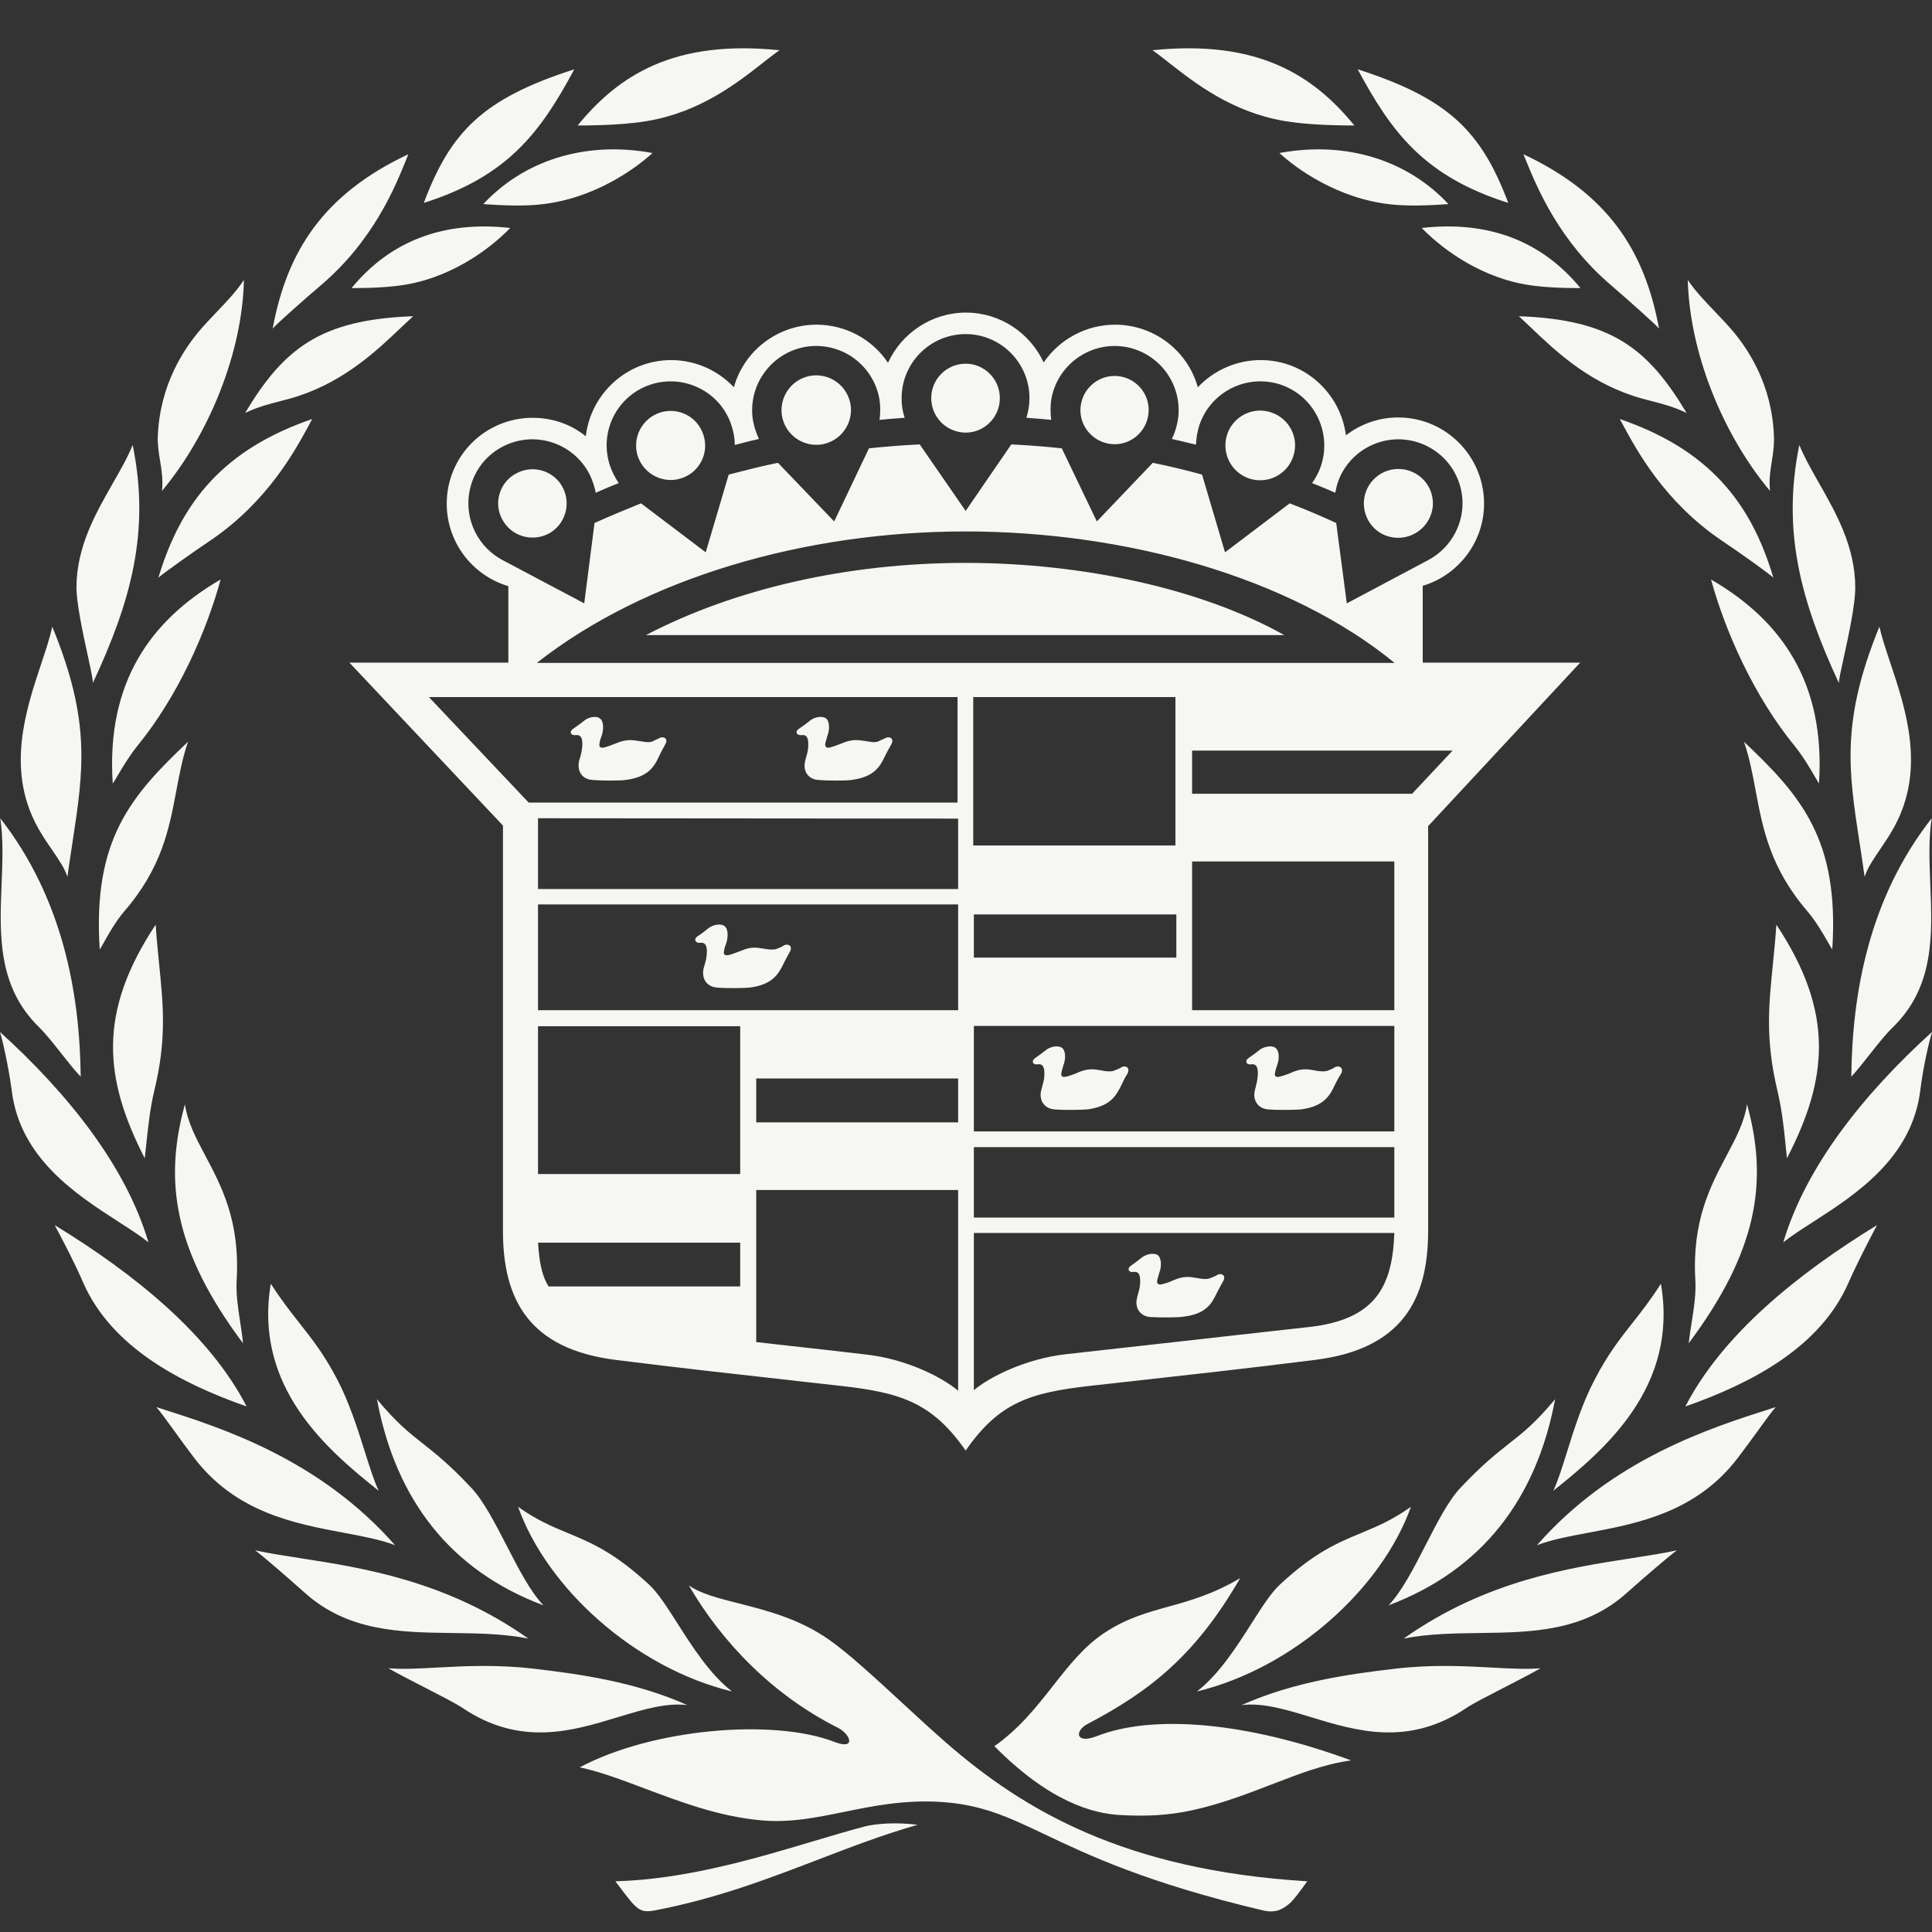 <svg width="40" height="40" viewBox="0 0 40 40" fill="none" xmlns="http://www.w3.org/2000/svg">
<rect x="0" y="0" width="40" height="40" fill="#333333" stroke="none"/>
<path fill-rule="evenodd" clip-rule="evenodd" d="M25.707 35.302C26.148 35.249 26.626 35.395 27.14 35.551C28.092 35.841 29.169 36.169 30.375 35.352C30.506 35.265 30.807 35.111 31.126 34.947L31.126 34.947L31.126 34.947L31.126 34.947L31.126 34.947L31.126 34.947C31.404 34.804 31.695 34.655 31.896 34.539C31.608 34.564 31.271 34.546 30.889 34.525H30.889H30.889H30.889H30.889H30.889H30.889H30.889C30.318 34.494 29.643 34.458 28.867 34.551C27.948 34.658 26.784 34.82 25.707 35.302ZM24.781 35.02C26.796 34.532 28.611 32.88 29.212 31.197C28.82 31.475 28.499 31.608 28.176 31.742C27.698 31.94 27.216 32.139 26.495 32.811C26.318 32.974 26.127 33.272 25.913 33.609C25.599 34.1 25.234 34.671 24.781 35.02ZM11.959 2.598C12.484 2.598 13.004 2.573 13.411 2.504C14.497 2.318 15.26 1.72 15.791 1.303L15.791 1.303L15.791 1.303C15.92 1.202 16.036 1.111 16.139 1.04C13.943 0.815 12.803 1.566 11.959 2.598ZM10.006 4.226C10.438 4.257 10.864 4.269 11.195 4.232C12.315 4.113 13.166 3.481 13.51 3.168C12.09 2.905 10.826 3.343 10.006 4.226ZM5.645 6.804C5.72 6.71 6.302 6.197 6.633 5.915C7.732 4.985 8.182 3.867 8.407 3.311L8.407 3.311C8.424 3.268 8.44 3.229 8.454 3.193C6.715 4.013 5.945 5.177 5.645 6.804ZM7.278 5.965C7.691 5.965 8.098 5.946 8.417 5.89C9.481 5.702 10.257 5.039 10.563 4.72C9.187 4.564 8.079 4.989 7.278 5.965ZM5.075 8.55C5.329 8.427 5.573 8.364 5.805 8.305L5.805 8.305C5.939 8.27 6.069 8.237 6.195 8.193C7.157 7.873 7.818 7.243 8.298 6.787C8.39 6.7 8.475 6.619 8.554 6.547C6.639 6.616 5.876 7.211 5.075 8.55ZM8.774 4.201C10.513 3.65 11.189 2.742 11.89 1.435C10 2.041 9.33 2.724 8.774 4.201ZM2.334 16.222C2.354 16.196 2.389 16.137 2.434 16.06C2.532 15.895 2.681 15.644 2.847 15.439C3.68 14.419 4.268 13.093 4.568 11.998C3.11 12.843 2.196 14.138 2.334 16.222ZM3.073 25.721C2.609 24.145 1.408 22.643 0 21.366C0.056 21.553 0.175 22.067 0.244 22.586C0.416 23.983 1.589 24.739 2.454 25.295L2.454 25.296C2.693 25.45 2.909 25.588 3.073 25.721ZM7.554 30.057L7.554 30.057C7.406 29.588 7.234 29.04 6.977 28.55C6.704 28.031 6.458 27.72 6.198 27.391C6.013 27.156 5.821 26.912 5.607 26.578C5.244 28.719 6.777 30.02 7.841 30.865C7.744 30.662 7.655 30.378 7.554 30.057ZM10.488 31.997L10.488 31.997C10.247 31.531 10.009 31.068 9.756 30.802C9.304 30.32 9.015 30.093 8.754 29.887C8.466 29.66 8.21 29.458 7.804 28.969C8.191 31.041 9.318 32.511 11.252 33.237C10.982 32.958 10.734 32.475 10.488 31.997ZM5.106 29.119C4.337 27.63 2.791 26.378 1.133 25.365C1.149 25.395 1.17 25.436 1.195 25.484L1.196 25.484L1.196 25.485L1.196 25.485C1.322 25.724 1.551 26.156 1.727 26.566C2.315 27.892 3.73 28.637 5.106 29.119ZM10.939 33.925C9.248 32.731 7.522 32.463 6.215 32.26L6.215 32.26C5.872 32.207 5.558 32.158 5.282 32.098C5.444 32.217 5.914 32.624 6.314 32.98C7.211 33.781 8.288 33.795 9.366 33.81C9.897 33.817 10.428 33.824 10.939 33.925ZM8.179 31.992C6.608 30.205 4.591 29.563 3.31 29.156C3.285 29.148 3.26 29.14 3.236 29.132C3.309 29.212 3.452 29.41 3.618 29.638L3.618 29.638C3.747 29.817 3.889 30.014 4.024 30.189C4.886 31.316 6.105 31.544 7.116 31.734C7.514 31.808 7.88 31.877 8.179 31.992ZM5.031 27.811C5.016 27.657 4.993 27.505 4.97 27.354C4.926 27.065 4.883 26.781 4.9 26.497C4.971 25.282 4.584 24.555 4.253 23.931C4.058 23.565 3.883 23.234 3.829 22.862C3.385 24.463 3.604 25.902 5.031 27.811ZM3.022 23.749L3.022 23.749C3.067 23.326 3.107 22.948 3.192 22.592C3.451 21.526 3.382 20.84 3.297 19.984C3.271 19.725 3.243 19.45 3.223 19.144C2.015 20.965 2.153 22.336 2.997 23.982C3.006 23.903 3.014 23.825 3.022 23.749ZM1.671 22.292C1.652 20.552 1.295 18.594 0.006 16.942C0.07 17.372 0.052 17.834 0.033 18.303C-0.009 19.343 -0.053 20.419 0.801 21.259C0.949 21.404 1.111 21.61 1.271 21.813C1.409 21.988 1.546 22.162 1.671 22.292ZM2.065 19.657C2.083 19.633 2.111 19.582 2.149 19.515C2.242 19.348 2.393 19.079 2.572 18.869C3.351 17.968 3.503 17.156 3.65 16.374C3.715 16.031 3.778 15.694 3.892 15.358C2.716 16.472 1.915 17.38 2.065 19.657ZM1.921 14.144C2.722 12.43 3.11 10.99 2.747 9.213C2.645 9.466 2.495 9.727 2.337 10.004C1.984 10.622 1.587 11.315 1.583 12.154C1.583 12.496 1.717 13.114 1.817 13.572C1.881 13.868 1.931 14.098 1.921 14.144ZM1.395 18.155C1.43 17.907 1.465 17.674 1.499 17.452C1.73 15.939 1.885 14.927 1.082 12.974C1.034 13.202 0.947 13.461 0.853 13.744C0.535 14.699 0.128 15.923 0.77 17.11C0.858 17.274 0.966 17.432 1.068 17.581C1.212 17.79 1.344 17.983 1.395 18.155ZM3.279 11.96C3.367 11.879 3.999 11.428 4.355 11.191C5.538 10.389 6.109 9.332 6.397 8.799C6.421 8.754 6.444 8.712 6.464 8.675C4.643 9.301 3.755 10.377 3.279 11.96ZM3.354 10.164C4.324 9 5.019 7.304 5.05 5.796C4.901 6.025 4.687 6.25 4.477 6.469C4.343 6.61 4.211 6.748 4.099 6.885C3.811 7.235 3.31 7.961 3.267 9.031C3.261 9.213 3.287 9.376 3.314 9.539C3.346 9.735 3.378 9.932 3.354 10.164ZM28.041 2.598C27.197 1.566 26.058 0.815 23.861 1.04C23.964 1.111 24.08 1.202 24.209 1.304C24.739 1.72 25.503 2.318 26.59 2.505C26.99 2.573 27.516 2.598 28.041 2.598ZM29.988 4.226C29.168 3.343 27.91 2.905 26.489 3.168C26.828 3.481 27.685 4.113 28.799 4.232C29.136 4.269 29.562 4.257 29.988 4.226ZM34.349 6.804C34.049 5.177 33.285 4.013 31.54 3.193C31.558 3.235 31.577 3.283 31.599 3.336C31.831 3.9 32.285 4.999 33.367 5.915C33.692 6.197 34.274 6.71 34.349 6.804ZM32.722 5.965C31.921 4.989 30.814 4.563 29.436 4.72C29.743 5.039 30.519 5.702 31.583 5.89C31.902 5.946 32.309 5.965 32.722 5.965ZM34.919 8.55C34.117 7.211 33.361 6.616 31.446 6.547C31.526 6.619 31.612 6.702 31.705 6.79C32.183 7.246 32.84 7.873 33.805 8.193C33.93 8.236 34.059 8.269 34.191 8.303C34.424 8.363 34.667 8.426 34.919 8.55ZM31.227 4.201C30.67 2.724 30 2.042 28.11 1.435C28.811 2.742 29.487 3.65 31.227 4.201ZM37.66 16.222C37.797 14.138 36.884 12.843 35.425 11.998C35.726 13.093 36.32 14.42 37.153 15.44C37.332 15.66 37.491 15.934 37.585 16.097L37.585 16.097C37.619 16.156 37.645 16.2 37.66 16.222ZM36.921 25.721C37.085 25.59 37.299 25.452 37.536 25.3C38.403 24.742 39.579 23.987 39.756 22.586C39.819 22.067 39.944 21.553 40 21.366C38.592 22.642 37.39 24.144 36.921 25.721ZM32.159 30.865C33.217 30.02 34.756 28.719 34.387 26.578C34.174 26.915 33.981 27.159 33.794 27.396L33.794 27.396L33.794 27.396C33.537 27.723 33.291 28.034 33.023 28.55C32.761 29.044 32.588 29.596 32.441 30.067C32.342 30.384 32.255 30.664 32.159 30.865ZM28.748 33.237C30.676 32.511 31.809 31.041 32.197 28.969C31.788 29.46 31.532 29.661 31.242 29.889C30.981 30.095 30.691 30.322 30.238 30.803C29.989 31.066 29.754 31.524 29.517 31.987C29.27 32.469 29.019 32.956 28.748 33.237ZM34.894 29.119C36.271 28.637 37.685 27.892 38.267 26.566C38.453 26.145 38.685 25.702 38.807 25.467L38.807 25.467L38.808 25.467C38.829 25.426 38.847 25.392 38.861 25.365C37.209 26.378 35.663 27.63 34.894 29.119ZM30.634 33.81H30.634C31.711 33.795 32.787 33.781 33.68 32.98C34.08 32.624 34.556 32.217 34.718 32.098C34.441 32.158 34.128 32.206 33.786 32.26C32.477 32.462 30.753 32.73 29.061 33.925C29.572 33.824 30.103 33.817 30.634 33.81ZM31.821 31.992C32.12 31.877 32.485 31.808 32.883 31.734C33.895 31.544 35.114 31.316 35.976 30.189C36.111 30.013 36.254 29.815 36.384 29.637L36.384 29.636L36.384 29.636L36.384 29.636L36.385 29.636L36.385 29.636L36.385 29.636L36.385 29.635L36.385 29.635C36.55 29.408 36.691 29.212 36.765 29.132C36.738 29.14 36.711 29.149 36.684 29.158C35.402 29.566 33.383 30.209 31.821 31.992ZM34.963 27.811C36.389 25.902 36.614 24.463 36.17 22.862C36.115 23.232 35.94 23.561 35.747 23.925C35.415 24.551 35.029 25.279 35.1 26.497C35.117 26.789 35.071 27.081 35.024 27.379C35.001 27.522 34.979 27.666 34.963 27.811ZM36.996 23.982C37.847 22.336 37.985 20.965 36.778 19.144C36.757 19.452 36.729 19.729 36.703 19.99L36.703 19.99C36.617 20.843 36.549 21.529 36.802 22.592C36.902 23.012 36.946 23.462 36.996 23.982ZM38.698 21.846L38.698 21.846C38.866 21.632 39.04 21.412 39.199 21.259C40.05 20.422 40.007 19.351 39.965 18.314C39.946 17.841 39.927 17.375 39.993 16.942C38.698 18.594 38.348 20.552 38.329 22.292C38.443 22.17 38.569 22.01 38.698 21.846ZM37.935 19.657C38.085 17.38 37.285 16.472 36.108 15.358C36.223 15.695 36.286 16.033 36.35 16.376C36.497 17.157 36.649 17.969 37.422 18.869C37.602 19.08 37.756 19.35 37.852 19.517L37.852 19.517L37.852 19.518L37.852 19.518C37.889 19.583 37.918 19.633 37.935 19.657ZM38.073 14.144C38.066 14.1 38.111 13.894 38.171 13.622C38.272 13.16 38.415 12.509 38.411 12.154C38.407 11.313 38.012 10.619 37.659 9.999L37.659 9.999C37.503 9.725 37.355 9.465 37.253 9.213C36.89 10.99 37.278 12.43 38.073 14.144ZM38.605 18.155C38.656 17.982 38.788 17.787 38.931 17.576L38.931 17.576C39.031 17.428 39.137 17.272 39.224 17.11C39.869 15.917 39.458 14.687 39.139 13.73L39.139 13.73C39.046 13.452 38.961 13.198 38.911 12.974C38.115 14.926 38.269 15.938 38.5 17.45L38.501 17.45C38.535 17.673 38.57 17.906 38.605 18.155ZM36.715 11.96C36.246 10.377 35.357 9.301 33.536 8.675C33.556 8.712 33.579 8.754 33.603 8.799L33.603 8.799C33.891 9.332 34.462 10.389 35.645 11.191C36.001 11.428 36.633 11.879 36.715 11.96ZM36.646 10.164C36.622 9.935 36.653 9.741 36.684 9.547C36.71 9.382 36.736 9.217 36.727 9.031C36.69 7.961 36.189 7.235 35.901 6.885C35.787 6.746 35.652 6.604 35.514 6.461C35.307 6.244 35.094 6.022 34.944 5.796C34.981 7.304 35.67 9 36.646 10.164ZM26.164 39.557C26.402 39.607 26.533 39.539 26.665 39.438C26.758 39.376 26.94 39.126 27.065 38.95C23.273 38.719 21.183 37.467 19.599 36.09C19.306 35.834 18.991 35.544 18.679 35.256L18.679 35.256C18.113 34.734 17.558 34.222 17.159 33.944C16.54 33.512 15.865 33.341 15.293 33.196L15.293 33.196C14.871 33.089 14.506 32.996 14.261 32.824C14.95 34.007 16.001 35.095 17.347 35.771C17.609 35.902 17.734 36.24 17.278 36.065C16.02 35.577 13.523 35.783 12.002 36.591C12.417 36.678 12.868 36.848 13.349 37.029C14.08 37.304 14.882 37.607 15.738 37.686C16.338 37.745 16.891 37.633 17.474 37.514C18.065 37.393 18.688 37.267 19.424 37.304C20.31 37.351 20.857 37.611 21.638 37.982C22.539 38.41 23.753 38.987 26.164 39.557ZM14.23 35.302C13.154 34.82 11.99 34.658 11.07 34.551C10.294 34.458 9.619 34.494 9.048 34.525H9.048H9.048H9.048H9.048H9.048H9.048H9.048C8.666 34.546 8.33 34.564 8.041 34.539C8.242 34.655 8.532 34.804 8.81 34.946C9.129 35.11 9.431 35.265 9.562 35.352C10.768 36.169 11.845 35.841 12.797 35.551C13.311 35.395 13.789 35.249 14.23 35.302ZM15.156 35.02C14.703 34.671 14.338 34.1 14.025 33.609C13.81 33.272 13.62 32.974 13.442 32.811C12.718 32.14 12.237 31.94 11.761 31.742C11.438 31.608 11.118 31.475 10.726 31.197C11.327 32.88 13.141 34.532 15.156 35.02ZM19.987 11.654C22.409 11.654 24.869 12.185 26.59 13.149H13.373C15.219 12.185 17.559 11.654 19.987 11.654ZM26.102 7.455C27.009 7.455 27.753 8.137 27.866 9.013C28.166 8.781 28.542 8.643 28.949 8.643C29.931 8.643 30.726 9.444 30.726 10.427C30.726 11.228 30.188 11.91 29.456 12.129V13.719H32.716L29.568 17.104V25.484C29.568 26.898 29.036 27.931 27.221 28.156C25.934 28.319 24.493 28.479 23.457 28.594L23.457 28.594C23.103 28.633 22.797 28.667 22.559 28.694C21.345 28.832 20.688 29.026 19.993 30.033C19.293 29.026 18.629 28.832 17.415 28.694C17.164 28.665 16.832 28.628 16.448 28.586L16.447 28.585C15.417 28.471 14.011 28.315 12.753 28.156C10.945 27.931 10.413 26.898 10.413 25.484V17.092L7.234 13.719H10.525V12.136C9.787 11.917 9.249 11.235 9.249 10.427C9.249 10.194 9.295 9.963 9.384 9.747C9.473 9.531 9.604 9.335 9.769 9.17C9.934 9.005 10.13 8.874 10.346 8.785C10.562 8.696 10.793 8.65 11.026 8.65C11.446 8.65 11.827 8.788 12.128 9.032C12.234 8.143 12.985 7.455 13.899 7.455C14.142 7.456 14.382 7.506 14.604 7.603C14.827 7.7 15.028 7.841 15.194 8.018C15.4 7.273 16.089 6.722 16.909 6.722C17.201 6.723 17.488 6.795 17.746 6.932C18.003 7.07 18.223 7.268 18.385 7.511C18.667 6.898 19.287 6.472 20 6.472C20.713 6.472 21.327 6.898 21.608 7.505C21.772 7.264 21.992 7.067 22.25 6.931C22.507 6.794 22.794 6.723 23.085 6.722C23.473 6.722 23.851 6.848 24.161 7.082C24.47 7.315 24.695 7.644 24.8 8.018C24.967 7.84 25.169 7.699 25.393 7.602C25.617 7.505 25.858 7.455 26.102 7.455ZM23.223 37.58C22.616 37.555 21.715 37.292 20.588 36.153C21.109 35.785 21.467 35.329 21.808 34.895C22.139 34.474 22.454 34.074 22.885 33.794C23.331 33.503 23.744 33.388 24.184 33.266C24.633 33.141 25.11 33.009 25.676 32.674C24.762 34.257 23.824 35.008 22.509 35.697C22.253 35.834 22.259 36.116 22.704 35.947C23.874 35.484 25.82 35.653 27.973 36.447C27.43 36.52 26.897 36.725 26.33 36.944C25.819 37.141 25.28 37.349 24.681 37.48C24.168 37.592 23.704 37.605 23.223 37.58ZM17.897 37.817C18.135 37.755 18.542 37.724 18.999 37.78C18.289 37.983 17.617 38.24 16.934 38.503C15.888 38.904 14.815 39.315 13.536 39.557C13.429 39.576 13.304 39.582 13.216 39.513C13.123 39.451 13.035 39.344 12.741 38.95C14.19 38.912 15.647 38.477 16.845 38.119C17.225 38.006 17.578 37.9 17.897 37.817ZM19.988 11.003C16.671 11.003 13.361 11.96 11.114 13.725H28.874C26.696 11.941 23.292 11.003 19.988 11.003ZM12.309 10.828L12.096 12.492L10.407 11.597C10.165 11.47 9.969 11.271 9.844 11.028C9.512 10.377 9.762 9.576 10.413 9.244C11.064 8.907 11.865 9.163 12.203 9.814C12.265 9.939 12.309 10.07 12.334 10.202C12.491 10.131 12.65 10.065 12.81 10.002C12.733 9.889 12.672 9.767 12.628 9.639C12.573 9.473 12.551 9.298 12.563 9.124C12.576 8.95 12.623 8.78 12.701 8.624C12.78 8.468 12.888 8.329 13.021 8.215C13.153 8.102 13.307 8.015 13.473 7.961C14.168 7.736 14.919 8.112 15.144 8.806C15.188 8.944 15.213 9.075 15.213 9.213C15.245 9.204 15.278 9.196 15.31 9.188L15.31 9.188L15.31 9.188L15.31 9.188L15.31 9.188L15.31 9.188L15.31 9.188C15.444 9.152 15.577 9.118 15.713 9.088C15.655 8.964 15.613 8.834 15.588 8.7C15.534 8.352 15.619 7.997 15.826 7.713C16.032 7.428 16.342 7.236 16.689 7.179C17.037 7.124 17.392 7.209 17.677 7.415C17.962 7.622 18.154 7.933 18.21 8.28C18.229 8.418 18.229 8.556 18.21 8.693C18.383 8.676 18.556 8.661 18.73 8.65C18.686 8.519 18.665 8.381 18.667 8.243C18.667 7.511 19.261 6.917 19.993 6.917C20.719 6.917 21.314 7.511 21.314 8.243C21.314 8.387 21.288 8.525 21.251 8.65L21.284 8.652C21.443 8.664 21.606 8.676 21.764 8.693C21.746 8.556 21.746 8.418 21.764 8.28C21.821 7.933 22.013 7.623 22.298 7.417C22.582 7.21 22.937 7.125 23.285 7.179C23.632 7.235 23.943 7.427 24.15 7.712C24.356 7.997 24.441 8.352 24.386 8.7C24.361 8.837 24.323 8.969 24.261 9.088C24.359 9.109 24.457 9.133 24.554 9.157L24.554 9.157C24.624 9.174 24.693 9.191 24.761 9.206C24.768 9.075 24.787 8.944 24.83 8.806C24.942 8.472 25.18 8.196 25.495 8.038C25.809 7.88 26.173 7.852 26.508 7.961C27.202 8.193 27.578 8.938 27.352 9.639C27.309 9.768 27.245 9.891 27.165 10.002C27.289 10.05 27.41 10.101 27.533 10.153L27.533 10.153L27.533 10.153L27.533 10.153L27.535 10.155C27.572 10.17 27.609 10.186 27.647 10.202C27.667 10.066 27.709 9.935 27.771 9.814C28.11 9.163 28.91 8.907 29.561 9.244C29.716 9.324 29.854 9.433 29.966 9.565C30.079 9.698 30.164 9.852 30.217 10.018C30.27 10.183 30.29 10.358 30.275 10.531C30.26 10.705 30.211 10.873 30.131 11.028C30.006 11.271 29.809 11.47 29.568 11.597L27.884 12.492L27.665 10.828C27.348 10.682 27.027 10.546 26.702 10.421L25.363 11.435L24.887 9.826C24.55 9.732 24.209 9.651 23.867 9.582L22.709 10.796L21.983 9.282C21.636 9.245 21.287 9.218 20.938 9.201L19.993 10.578L19.042 9.201C18.691 9.218 18.34 9.245 17.991 9.282L17.271 10.796L16.107 9.582C15.763 9.651 15.425 9.739 15.087 9.826L14.611 11.435L13.272 10.421C12.948 10.552 12.628 10.684 12.309 10.828ZM11.139 24.307H15.325V21.247H11.139V24.307ZM17.922 28.043C18.742 28.131 19.499 28.506 19.837 28.794V24.638H15.657V27.786C15.819 27.804 15.992 27.824 16.17 27.844L16.172 27.844C16.792 27.913 17.471 27.989 17.922 28.043ZM28.868 25.208V23.75H20.163V25.208H28.868ZM28.868 23.425V21.241H20.163V23.425H28.868ZM19.837 18.725V20.915H11.139V18.725H19.837ZM19.837 16.948L11.139 16.941V18.406H19.837V16.948ZM20.163 25.527V28.782C20.501 28.5 21.239 28.131 22.078 28.036C22.727 27.962 23.841 27.838 24.893 27.722L24.896 27.721L24.897 27.721L24.905 27.72L24.909 27.72L24.92 27.718C25.804 27.62 26.64 27.527 27.116 27.473C28.467 27.317 28.83 26.648 28.868 25.527H20.163ZM28.868 20.915H24.681V17.836H28.868V20.915ZM19.837 23.237H15.657V22.329H19.837V23.237ZM24.355 19.826H20.163V18.932H24.355V19.826ZM29.236 16.434H24.681V15.54H30.075L29.236 16.434ZM11.139 25.728H15.325V26.635H11.358C11.201 26.385 11.164 26.072 11.139 25.728ZM20.15 17.505H24.336V14.432H20.15V17.505ZM19.825 16.616V14.432H8.88L10.945 16.616H19.825ZM11.921 15.22C11.821 15.233 11.777 15.152 11.859 15.095L11.866 15.09L11.876 15.083L11.884 15.077L11.895 15.07L11.905 15.062C11.975 15.012 12.04 14.966 12.096 14.92C12.177 14.851 12.334 14.814 12.415 14.87C12.503 14.926 12.503 15.102 12.453 15.245C12.434 15.289 12.421 15.333 12.415 15.377C12.39 15.471 12.434 15.502 12.547 15.465C12.59 15.454 12.664 15.425 12.736 15.397L12.737 15.397L12.738 15.397C12.749 15.392 12.761 15.388 12.772 15.383C12.97 15.301 13.091 15.32 13.236 15.343L13.236 15.343L13.236 15.343C13.256 15.346 13.277 15.349 13.298 15.352C13.385 15.371 13.467 15.371 13.517 15.346C13.532 15.336 13.553 15.327 13.576 15.318L13.576 15.318L13.576 15.318L13.576 15.318C13.6 15.307 13.626 15.296 13.648 15.283C13.73 15.233 13.855 15.289 13.767 15.421C13.759 15.437 13.745 15.463 13.73 15.492C13.698 15.55 13.659 15.623 13.642 15.665C13.536 15.896 13.398 16.09 12.96 16.147C12.841 16.166 12.459 16.166 12.259 16.147C12.065 16.134 11.94 15.978 11.99 15.752C11.992 15.746 11.993 15.74 11.995 15.734C11.998 15.725 12.001 15.716 12.003 15.708L12.003 15.707L12.003 15.707C12.024 15.64 12.042 15.579 12.053 15.471C12.065 15.352 12.059 15.202 11.921 15.22ZM16.602 15.22C16.496 15.233 16.452 15.152 16.533 15.095C16.538 15.092 16.543 15.088 16.548 15.085C16.56 15.076 16.572 15.068 16.584 15.059L16.584 15.059C16.652 15.011 16.716 14.966 16.77 14.92C16.852 14.851 17.008 14.814 17.096 14.87C17.177 14.926 17.184 15.102 17.127 15.245L17.09 15.377C17.071 15.471 17.109 15.502 17.221 15.465C17.264 15.454 17.339 15.425 17.411 15.397L17.411 15.397L17.411 15.397L17.414 15.396L17.429 15.39C17.435 15.388 17.441 15.386 17.447 15.383C17.644 15.301 17.764 15.32 17.912 15.342L17.913 15.342L17.913 15.342C17.934 15.346 17.956 15.349 17.979 15.352C18.066 15.371 18.141 15.371 18.192 15.346C18.209 15.335 18.233 15.325 18.26 15.314L18.26 15.314C18.282 15.305 18.306 15.294 18.329 15.283C18.411 15.233 18.529 15.289 18.448 15.421C18.417 15.471 18.348 15.602 18.317 15.665C18.21 15.896 18.073 16.09 17.635 16.147C17.516 16.166 17.134 16.166 16.934 16.147C16.746 16.134 16.614 15.978 16.671 15.752C16.677 15.723 16.685 15.697 16.693 15.669C16.709 15.615 16.725 15.558 16.733 15.471C16.739 15.352 16.739 15.202 16.602 15.22ZM19.994 8.957C20.382 8.957 20.701 8.637 20.701 8.243C20.701 7.849 20.382 7.53 19.994 7.53C19.9 7.53 19.807 7.548 19.721 7.584C19.634 7.62 19.555 7.672 19.489 7.739C19.423 7.805 19.37 7.883 19.334 7.97C19.299 8.057 19.28 8.149 19.28 8.243C19.28 8.337 19.299 8.43 19.334 8.516C19.37 8.603 19.423 8.681 19.489 8.748C19.555 8.814 19.634 8.867 19.721 8.902C19.807 8.938 19.9 8.957 19.994 8.957ZM17.015 9.201C17.203 9.169 17.371 9.065 17.483 8.91C17.594 8.755 17.64 8.563 17.61 8.375C17.578 8.187 17.474 8.018 17.319 7.907C17.165 7.796 16.972 7.75 16.784 7.78C16.596 7.812 16.427 7.916 16.316 8.071C16.205 8.226 16.159 8.418 16.189 8.606C16.252 8.994 16.621 9.263 17.015 9.201ZM14.111 9.901C14.2 9.872 14.283 9.825 14.354 9.764C14.424 9.703 14.482 9.628 14.524 9.545C14.566 9.461 14.591 9.37 14.598 9.276C14.604 9.183 14.592 9.089 14.562 9C14.533 8.911 14.487 8.828 14.426 8.756C14.365 8.685 14.291 8.626 14.207 8.584C14.123 8.541 14.032 8.516 13.938 8.509C13.844 8.502 13.75 8.514 13.661 8.543C13.482 8.603 13.333 8.731 13.247 8.9C13.162 9.069 13.146 9.264 13.204 9.444C13.329 9.82 13.736 10.027 14.111 9.901ZM11.352 11.053C11.518 10.966 11.643 10.816 11.699 10.636C11.756 10.457 11.739 10.262 11.652 10.095C11.477 9.751 11.045 9.614 10.701 9.795C10.618 9.837 10.543 9.894 10.483 9.965C10.422 10.036 10.376 10.118 10.348 10.206C10.319 10.295 10.308 10.388 10.316 10.481C10.324 10.574 10.351 10.664 10.394 10.746C10.576 11.097 11.001 11.228 11.352 11.053ZM22.966 9.188C23.348 9.251 23.711 8.988 23.773 8.6C23.803 8.416 23.758 8.227 23.649 8.076C23.54 7.925 23.375 7.823 23.192 7.793C23.099 7.778 23.005 7.781 22.915 7.802C22.824 7.824 22.738 7.863 22.663 7.918C22.587 7.973 22.523 8.042 22.474 8.121C22.425 8.2 22.393 8.289 22.378 8.381C22.316 8.762 22.578 9.125 22.966 9.188ZM25.863 9.907C25.954 9.937 26.049 9.949 26.144 9.942C26.239 9.935 26.332 9.909 26.416 9.866C26.501 9.823 26.577 9.764 26.639 9.691C26.701 9.619 26.748 9.535 26.777 9.444C26.902 9.069 26.696 8.662 26.314 8.537C25.939 8.412 25.532 8.618 25.407 8.994C25.347 9.176 25.361 9.374 25.447 9.545C25.532 9.716 25.682 9.846 25.863 9.907ZM28.624 11.059C28.793 11.143 28.989 11.158 29.169 11.1C29.349 11.041 29.499 10.914 29.587 10.746C29.768 10.396 29.631 9.97 29.28 9.789C29.197 9.746 29.106 9.719 29.012 9.712C28.919 9.704 28.824 9.714 28.735 9.743C28.645 9.771 28.562 9.817 28.491 9.878C28.419 9.938 28.36 10.012 28.317 10.096C28.274 10.179 28.247 10.27 28.239 10.364C28.232 10.457 28.242 10.551 28.271 10.641C28.299 10.73 28.345 10.813 28.405 10.885C28.466 10.957 28.54 11.016 28.624 11.059ZM21.489 22.035C21.383 22.054 21.346 21.967 21.427 21.91C21.514 21.848 21.589 21.791 21.664 21.735C21.739 21.673 21.896 21.635 21.983 21.691C22.065 21.748 22.071 21.917 22.015 22.061C22.01 22.077 22.005 22.095 22 22.113L22 22.113L22 22.113C21.993 22.142 21.985 22.171 21.977 22.198C21.958 22.292 21.996 22.317 22.115 22.28C22.159 22.267 22.259 22.236 22.334 22.198C22.537 22.114 22.659 22.136 22.814 22.164L22.814 22.164C22.831 22.167 22.848 22.17 22.866 22.174C22.953 22.186 23.029 22.186 23.078 22.161C23.084 22.159 23.09 22.156 23.096 22.154C23.128 22.142 23.175 22.124 23.217 22.098C23.298 22.048 23.417 22.104 23.335 22.242C23.304 22.285 23.235 22.423 23.21 22.48C23.097 22.711 22.966 22.905 22.522 22.968C22.403 22.98 22.027 22.987 21.821 22.968C21.633 22.95 21.502 22.793 21.558 22.567C21.565 22.537 21.573 22.509 21.581 22.481C21.596 22.428 21.612 22.374 21.621 22.292C21.627 22.167 21.627 22.016 21.489 22.035ZM25.907 22.035C25.807 22.054 25.763 21.967 25.845 21.91C25.858 21.901 25.87 21.892 25.883 21.883C25.956 21.831 26.024 21.783 26.081 21.735C26.163 21.673 26.32 21.635 26.401 21.691C26.488 21.748 26.495 21.917 26.439 22.061C26.435 22.073 26.431 22.086 26.427 22.099C26.416 22.132 26.405 22.167 26.401 22.198C26.376 22.292 26.42 22.317 26.532 22.28C26.583 22.267 26.677 22.236 26.758 22.198C26.962 22.113 27.085 22.136 27.236 22.165C27.252 22.168 27.267 22.171 27.283 22.174C27.378 22.186 27.453 22.186 27.503 22.161C27.507 22.159 27.513 22.157 27.518 22.155L27.518 22.155L27.518 22.155C27.551 22.142 27.597 22.125 27.634 22.098C27.715 22.048 27.84 22.104 27.759 22.242C27.728 22.285 27.653 22.423 27.628 22.48C27.522 22.711 27.384 22.905 26.946 22.968C26.827 22.98 26.445 22.987 26.245 22.968C26.058 22.95 25.926 22.793 25.982 22.567C25.988 22.541 25.994 22.516 26.001 22.492C26.015 22.436 26.03 22.379 26.039 22.292C26.051 22.167 26.045 22.016 25.907 22.035ZM14.437 19.388C14.355 19.445 14.399 19.532 14.499 19.52C14.637 19.501 14.643 19.651 14.631 19.77C14.621 19.871 14.602 19.931 14.583 19.997C14.578 20.012 14.573 20.028 14.568 20.045C14.518 20.277 14.643 20.427 14.837 20.446C15.038 20.465 15.413 20.458 15.532 20.446C15.976 20.383 16.108 20.189 16.22 19.958C16.245 19.901 16.32 19.764 16.345 19.72C16.433 19.582 16.308 19.526 16.227 19.576C16.19 19.602 16.144 19.62 16.112 19.632L16.112 19.632C16.106 19.634 16.1 19.637 16.095 19.639C16.045 19.664 15.963 19.664 15.876 19.651C15.848 19.648 15.822 19.643 15.797 19.639C15.656 19.616 15.541 19.598 15.35 19.683C15.3 19.702 15.245 19.721 15.198 19.738L15.198 19.738C15.169 19.748 15.144 19.757 15.125 19.764C15.006 19.795 14.968 19.77 14.993 19.676C14.999 19.631 15.012 19.587 15.031 19.545C15.081 19.395 15.081 19.226 14.993 19.169C14.912 19.113 14.755 19.151 14.674 19.213C14.606 19.269 14.524 19.332 14.437 19.388ZM23.473 26.334C23.366 26.353 23.329 26.265 23.41 26.209C23.498 26.147 23.573 26.09 23.642 26.034C23.724 25.972 23.88 25.928 23.968 25.984C24.049 26.047 24.055 26.216 23.999 26.36C23.993 26.379 23.988 26.399 23.983 26.419C23.976 26.445 23.968 26.472 23.961 26.497C23.943 26.585 23.98 26.616 24.099 26.578C24.174 26.558 24.247 26.53 24.318 26.497C24.52 26.413 24.642 26.435 24.797 26.463C24.814 26.466 24.832 26.469 24.85 26.472C24.938 26.485 25.012 26.485 25.063 26.46C25.069 26.457 25.077 26.454 25.086 26.451C25.117 26.438 25.161 26.422 25.2 26.397C25.282 26.347 25.4 26.403 25.319 26.535C25.299 26.567 25.264 26.634 25.233 26.693C25.215 26.727 25.199 26.758 25.188 26.779C25.081 27.011 24.95 27.204 24.506 27.26C24.387 27.28 24.005 27.28 23.805 27.267C23.617 27.248 23.485 27.092 23.542 26.866C23.548 26.837 23.556 26.81 23.564 26.782C23.58 26.728 23.596 26.672 23.604 26.585C23.611 26.466 23.611 26.316 23.473 26.334Z" fill="#F6F6F3"/>
</svg>
